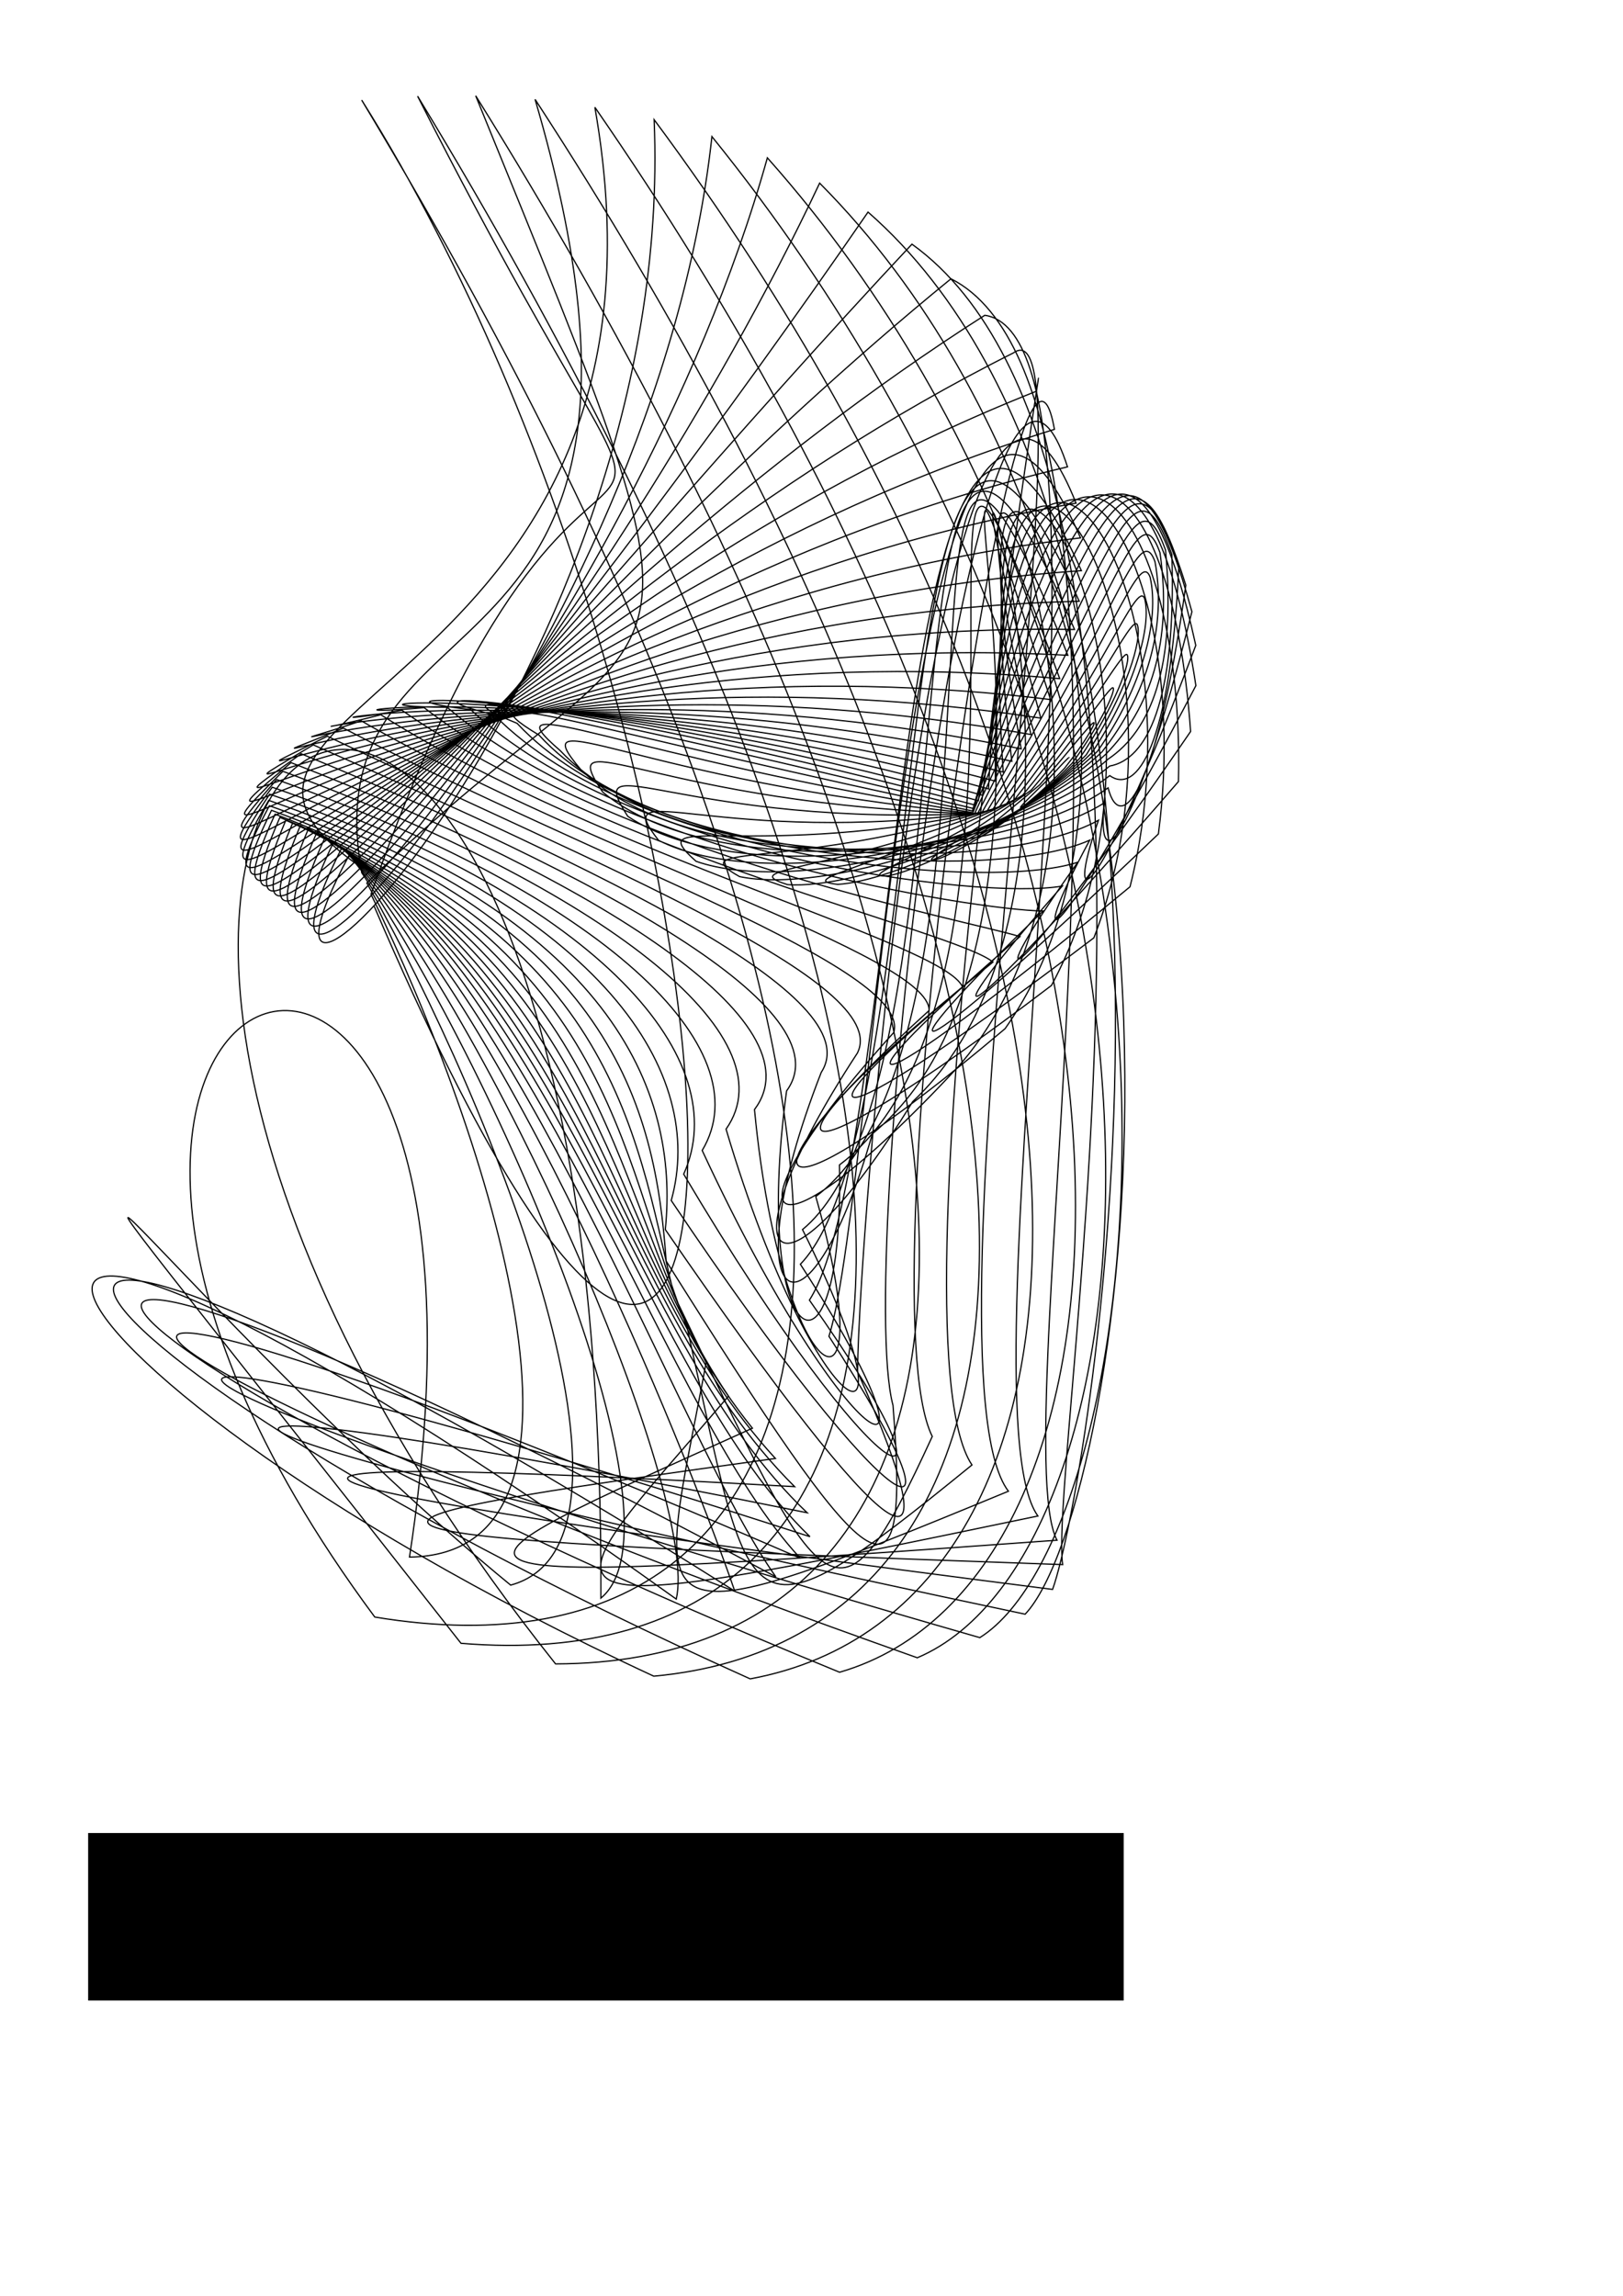 <?xml version="1.0" encoding="UTF-8" standalone="no"?>
<!-- Created with Inkscape (http://www.inkscape.org/) -->

<svg
   xmlns:dc="http://purl.org/dc/elements/1.1/"
   xmlns:cc="http://creativecommons.org/ns#"
   xmlns:rdf="http://www.w3.org/1999/02/22-rdf-syntax-ns#"
   xmlns:svg="http://www.w3.org/2000/svg"
   xmlns="http://www.w3.org/2000/svg"
   xmlns:sodipodi="http://sodipodi.sourceforge.net/DTD/sodipodi-0.dtd"
   xmlns:inkscape="http://www.inkscape.org/namespaces/inkscape"
   sodipodi:docname="letter sized frame blank.svg"
   inkscape:version="0.48.2 r9819"
   version="1.1"
   id="svg3783"
   height="1052.362"
   width="744.094">
  <sodipodi:namedview
     id="base"
     pagecolor="#ffffff"
     bordercolor="#666666"
     borderopacity="1.0"
     inkscape:pageopacity="0.0"
     inkscape:pageshadow="2"
     inkscape:zoom="0.49497475"
     inkscape:cx="345.50523"
     inkscape:cy="638.58153"
     inkscape:document-units="px"
     inkscape:current-layer="layer1"
     showgrid="false"
     inkscape:window-width="1024"
     inkscape:window-height="749"
     inkscape:window-x="-4"
     inkscape:window-y="-4"
     inkscape:window-maximized="1" />
  <defs
     id="defs3785">
    <inkscape:perspective
       sodipodi:type="inkscape:persp3d"
       inkscape:vp_x="-314.90439 : 155.3937 : 0"
       inkscape:vp_y="0 : 1000 : 0"
       inkscape:vp_z="372.04724 : 175.3937 : 0"
       inkscape:persp3d-origin="334.90438 : 296.50168 : 1"
       id="perspective3823" />
  </defs>
  <g
     inkscape:label="Layer 1"
     inkscape:groupmode="layer"
     id="layer1">
    <flowRoot
       xml:space="preserve"
       id="flowRoot3475"
       style="fill:black;stroke:none;stroke-opacity:1;stroke-width:1px;stroke-linejoin:miter;stroke-linecap:butt;fill-opacity:1;font-family:Sans;font-style:normal;font-weight:normal;font-size:40px;line-height:125%;letter-spacing:0px;word-spacing:0px"><flowRegion
         id="flowRegion3477"><rect
           id="rect3479"
           width="474.772"
           height="76.772"
           x="40.406"
           y="840.23" /></flowRegion><flowPara
         id="flowPara3481" /></flowRoot>    <path
       sodipodi:nodetypes="ccccccccccccccccccccccccccccccccccccccccccccccccccccccccccccccccccccccccccccccccccccccccccccccccccccccccccccccccccccccccccccccccccccccccccccccccccccccccccccccccccccccccccccccccccccccccccccccccccccccc"
       inkscape:connector-curvature="0"
       style="fill:none;stroke:#000000;stroke-width:0.562px;stroke-linecap:butt;stroke-linejoin:miter;stroke-opacity:1"
       d="m 490.171,347.371 c 0.275,-0.97 -4.569,4.356 -9.582,9.816 -8.027,7.78 -13.651,13.221 -12.62,12.985 1.438,-0.361 11.639,-8.98 20.145,-18.067 9.235,-11.645 14.399,-20.78 13.383,-20.859 -1.19,-0.075 -11.77,13.745 -24.815,28.495 -18.556,15.796 -31.498,25.181 -26.883,23.578 5.431,-2.074 26.359,-17.235 41.833,-33.555 13.572,-18.796 20.265,-33.938 18.595,-34.514 -1.852,-0.327 -16.336,22.233 -37.472,46.948 -31.114,22.743 -52.941,33.882 -43.43,31.765 10.698,-3.119 43.711,-23.527 65.606,-46.26 16.584,-24.521 23.848,-45.068 21.771,-47.647 -2.243,-1.799 -18.701,29.083 -47.833,64.437 -45.458,28.018 -76.941,37.972 -61.724,36.979 17.095,-3.008 63.114,-27.155 90.829,-55.437 18.604,-28.419 25.961,-53.444 23.398,-59.789 -2.748,-4.608 -19.446,33.674 -56.282,80.329 -61.162,31.102 -101.923,36.491 -81.027,38.814 24.241,-1.289 83.77,-27.588 116.666,-60.504 19.913,-30.181 27.334,-58.562 24.012,-70.578 -3.68,-8.794 -19.221,35.498 -63.257,94.097 -77.637,31.613 -125.884,29.081 -100.455,37.082 31.581,2.357 104.718,-24.529 142.132,-61.108 20.692,-29.589 28.488,-60.094 24.151,-79.741 -5.252,-14.336 -18.69,34.158 -69.197,105.314 -94.181,29.353 -146.696,16.268 -119.054,31.874 38.446,8.036 124.917,-17.975 166.172,-57.187 20.98,-26.522 29.658,-57.861 24.312,-87.084 -7.545,-21.175 -18.476,29.362 -74.499,113.64 -110.041,24.335 -162.766,-0.226 -135.926,23.613 44.162,15.583 143.367,-8.26 187.779,-49.025 20.652,-20.963 30.746,-51.82 24.91,-92.469 -10.504,-29.234 -19.112,20.908 -79.473,118.808 -124.492,16.804 -174.332,-17.451 -150.393,13.092 48.202,24.495 159.283,3.902 206.157,-37.291 19.41,-13.023 31.32,-42.087 26.248,-95.803 -13.921,-38.433 -21.001,8.672 -84.311,120.602 -136.925,7.247 -184.181,-32.617 -162.239,1.457 50.43,33.933 172.333,17.439 220.96,-23.028 16.817,-2.961 30.656,-28.989 28.496,-97.014 -17.447,-48.692 -24.372,-7.397 -89.057,118.853 -146.969,-3.608 -195.241,-44.626 -171.938,-9.979 51.334,42.89 182.875,31.112 232.515,-7.468 12.355,8.779 27.851,-13.12 31.672,-96.053 C 519.845,199.572 511.186,232.204 446.855,372.918 292.18,358.123 238.211,319.593 266.294,352.782 c 51.936,50.576 191.855,43.914 241.729,8.363 5.526,21.553 22.004,4.606 35.636,-92.898 -22.785,-71.978 -35.477,-50.895 -97.611,104.256 -160.731,-25.279 -224.322,-58.703 -189.228,-28.447 53.266,56.676 200.273,55.349 249.539,23.916 -4.01,34.536 12.452,22.974 40.093,-87.569 C 523.114,195.726 503.831,202.364 445.798,371.727 279.494,337.38 204.053,310.923 247.153,336.984 c 55.915,61.241 208.712,65.328 256.458,39.005 -16.285,46.787 -0.956,40.573 44.616,-80.152 -21.567,-97.696 -50.08,-108.4 -102.102,74.74 -172.371,-41.802 -260.258,-59.776 -209.073,-39.025 60.019,64.447 217.309,73.93 262.544,53.571 -30.888,57.386 -17.649,56.035 48.678,-70.834 C 531.443,203.717 491.195,172.776 447.037,369.029 267.683,321.334 167.816,313.15 226.548,327.685 c 65.436,66.48 225.92,81.286 267.583,67.552 -46.91,65.634 -36.265,68.362 51.721,-59.93 -8.643,-122.666 -62.757,-176.732 -97.322,31.742 -187.291,-52.109 -298.081,-49.459 -232.727,-41.766 71.904,67.51 234.266,87.542 271.247,80.86 -63.005,71.251 -54.815,77.242 53.233,-47.895 3.228,-133.176 -66.255,-213.225 -89.686,6.35 C 254.547,309.492 134.192,323.704 205.032,324.226 c 79.123,67.696 242.011,92.853 273.199,93.373 -77.569,74.521 -71.035,83.187 52.851,-35.313 18.618,-141.192 -66.858,-250.001 -77.87,-20.659 -205.429,-56.735 -333.881,-30.546 -258.766,-37.253 86.804,67.191 248.817,97.377 273.169,104.949 -89.01,76.269 -82.811,87.399 50.46,-22.843 C 554.943,260.662 453.957,120.499 456.336,358.076 241.125,301.035 106.034,339.372 184.242,325.566 c 94.694,66.148 254.367,101.267 270.999,115.445 -95.968,77.679 -88.47,91.383 46.261,-11.122 56.787,-146.336 -57.954,-320.115 -41.581,-76.008 -225.177,-56.062 -365.538,-5.548 -285.332,-26.242 102.575,64.715 258.383,104.66 266.678,124.741 -97.453,79.982 -86.904,96.475 40.787,-0.652 C 558.747,309.299 433.346,100.187 463.896,348.97 228.783,295.136 84.394,357.832 165.616,330.422 275.889,393.456 426.255,438.093 425.969,463.193 333.092,547.338 348.393,566.674 460.814,471.512 555.417,337.171 423.718,91.784 468.175,343.268 223.363,292.883 76.06,367.836 157.424,333.752 c 117.65,61.236 260.97,110.383 252.319,139.558 -82.037,90.651 -60.528,112.519 29.382,15.856 C 547.656,366.191 415.044,84.584 472.649,336.699 218.584,290.962 69.369,378.357 150.08,337.471 c 124.599,59.441 259.281,112.858 242.998,145.248 -65.144,99.395 -36.449,123.06 25.322,22.304 116.842,-109.808 -10.7,-426.432 58.79,-175.837 -262.666,-39.898 -412.872,60.188 -333.565,12.249 131.038,57.752 255.558,115.134 232.894,150.112 -42.868,109.745 -6.732,134.145 23.433,28.166 118.549,-96.618 2.099,-445.915 81.692,-199.05 -270.4,-32.875 -420.747,80.111 -343.566,24.849 136.898,56.256 249.873,117.244 222.54,154.544 -16.403,120.706 26.515,144.684 24.256,33.924 113.474,-85.101 13.564,-463.768 100.962,-222.907 -277.046,-24.67 -426.77,101.254 -352.395,38.513 142.124,55.023 242.383,119.239 212.467,159.015 12.504,131.155 60.579,153.756 28.099,39.877 C 476.207,472.017 397.175,67.855 489.572,300.376 207.204,285.089 58.721,423.716 129.704,353.557 276.365,407.665 363.032,474.763 332.87,517.577 c 41.6,140.1 92.344,160.815 35.056,46.045 85.874,-71.149 30.594,-496.832 124.705,-275.07 -286.122,-4.736 -432.957,146.041 -365.79,68.782 150.457,53.554 223.021,123.291 195.087,170.017 68.237,146.871 118.55,165.749 45.017,52.163 65.958,-68.804 35.734,-512.382 127.837,-303.905 -288.05,6.965 -433.11,169.052 -369.958,85.237 153.452,53.39 211.825,125.704 188.626,177.358 89.556,151.193 136.061,168.751 57.638,57.755 C 415.107,527.51 409.78,69.058 495.781,261.586 207.888,281.364 64.418,453.72 123.62,364.037 279.203,417.671 323.759,492.759 307.742,550.291 410.446,703.404 449.851,720.355 380.054,612.547 401.693,543.72 419.855,72.824 495.38,246.561 209.99,280.206 67.615,461.703 123.189,366.87 279.971,421.164 311.568,499.534 305.025,563.615 410.086,716.414 439.554,733.277 393.169,628.772 393.58,559.998 432.811,78.753 493.336,230.647 213.048,279.136 70.998,468.66 123.49,369.331 280.469,424.694 300.455,507.185 305.41,578.027 399.903,728.278 417.445,745.019 409.406,644.172 391.325,576.659 448.406,87.239 489.418,214.001 217.064,278.204 74.359,474.738 124.478,371.426 c 156.105,56.823 166.318,144.581 184.375,221.821 69.638,145.028 74.528,160.891 118.561,65.197 C 395.101,593.638 466.217,98.716 483.423,196.817 222.034,277.475 77.55,480.132 126.105,373.189 280.208,431.828 282.959,526.232 315.116,608.907 345.344,744.985 338.514,758.665 445.618,671.516 404.662,610.559 485.612,113.626 475.179,179.328 227.944,277.034 80.477,485.05 128.313,374.681 279.248,435.444 277.291,537.995 323.732,624.605 301.177,746.395 285.408,756.611 462.322,683.556 419.305,626.888 505.736,132.363 464.562,161.799 234.766,276.98 83.085,489.678 131.036,375.986 277.625,439.122 274.087,551.295 333.994,639.963 248.147,740.289 227.862,746.642 475.839,694.915 437.87,642.117 525.51,155.198 451.504,144.518 242.455,277.428 85.345,494.166 134.193,377.207 c 141.095,65.693 139.362,188.781 210.767,277.467 -155.115,70.214 -174.629,74.017 139.629,51.338 -25.791,-50.084 59.08,-523.808 -48.59,-578.222 -185.055,150.719 -348.759,370.825 -298.306,250.668 134.522,68.378 138.061,203.333 217.8,290.079 -224.624,31.008 -238.415,35.715 131.705,48.651 C 480.256,668.303 558.838,213.164 418.109,111.922 260.136,280.366 88.756,503.081 141.432,379.853 268.419,451.006 280.538,598.307 364.308,681.457 75.99,665.247 71.323,676.198 482.576,728.56 500.285,679.541 569.66,247.514 397.968,97.213 269.902,283.152 89.875,507.576 145.302,381.498 263.956,455.508 287.497,615.078 370.046,693.413 29.108,624.648 34.76,648.213 470.002,739.913 516.965,690.188 574.969,284.314 375.78,83.938 280.069,287.024 90.569,512.067 149.195,383.482 258.921,460.467 295.925,631.634 371.345,704.389 -7.594,581.575 7.605,624.081 449.222,750.66 528.55,700.883 573.992,322.295 351.814,72.335 290.416,292.139 90.797,516.483 153.007,385.871 253.454,466.033 304.81,647.553 366.929,714.28 -33.964,540.228 -10.864,607.116 420.547,759.89 533.575,712.164 566.543,359.985 326.395,62.596 300.672,298.638 90.5,520.715 156.649,388.711 247.737,472.374 312.864,662.498 355.701,722.79 -51.559,504.408 -21.539,599.848 384.924,766.528 530.95,724.288 553.147,395.92 299.899,54.852 310.505,306.631 89.602,524.614 160.042,392.022 241.997,479.673 318.577,676.211 336.863,729.336 -62.872,477.076 -24.73,603.927 343.942,769.566 520.048,737.098 535.052,428.9 272.73,49.169 319.587,316.235 60.315,322.642 163.124,395.81 236.498,488.105 320.309,688.472 310.049,733.002 -70.431,460.3 -19.644,620.066 299.725,768.33 500.808,749.998 514.081,458.214 245.316,45.543 327.895,327.806 141.251,262.591 165.848,400.065 231.536,497.826 316.407,699 275.483,732.56 277.901,98.636 -85.49,335.415 254.712,762.708 473.832,762.05 492.365,483.763 218.084,43.894 339.494,341.851 311.812,263.955 168.179,404.771 227.427,508.939 305.355,707.32 234.123,726.594 88.989,607.766 -63.916,402.915 211.359,753.269 440.445,772.188 472.026,506.007 191.453,44.074 345.087,346.695 279.461,97.86 170.094,409.911 224.483,521.477 285.954,712.621 187.739,713.736 248.083,319.729 -53.137,438.039 171.83,741.229 402.652,779.506 454.911,525.76 165.816,45.87 358.93,353.005 369.45,877.393 171.579,415.47"
       id="path3003" />
  </g>
</svg>
